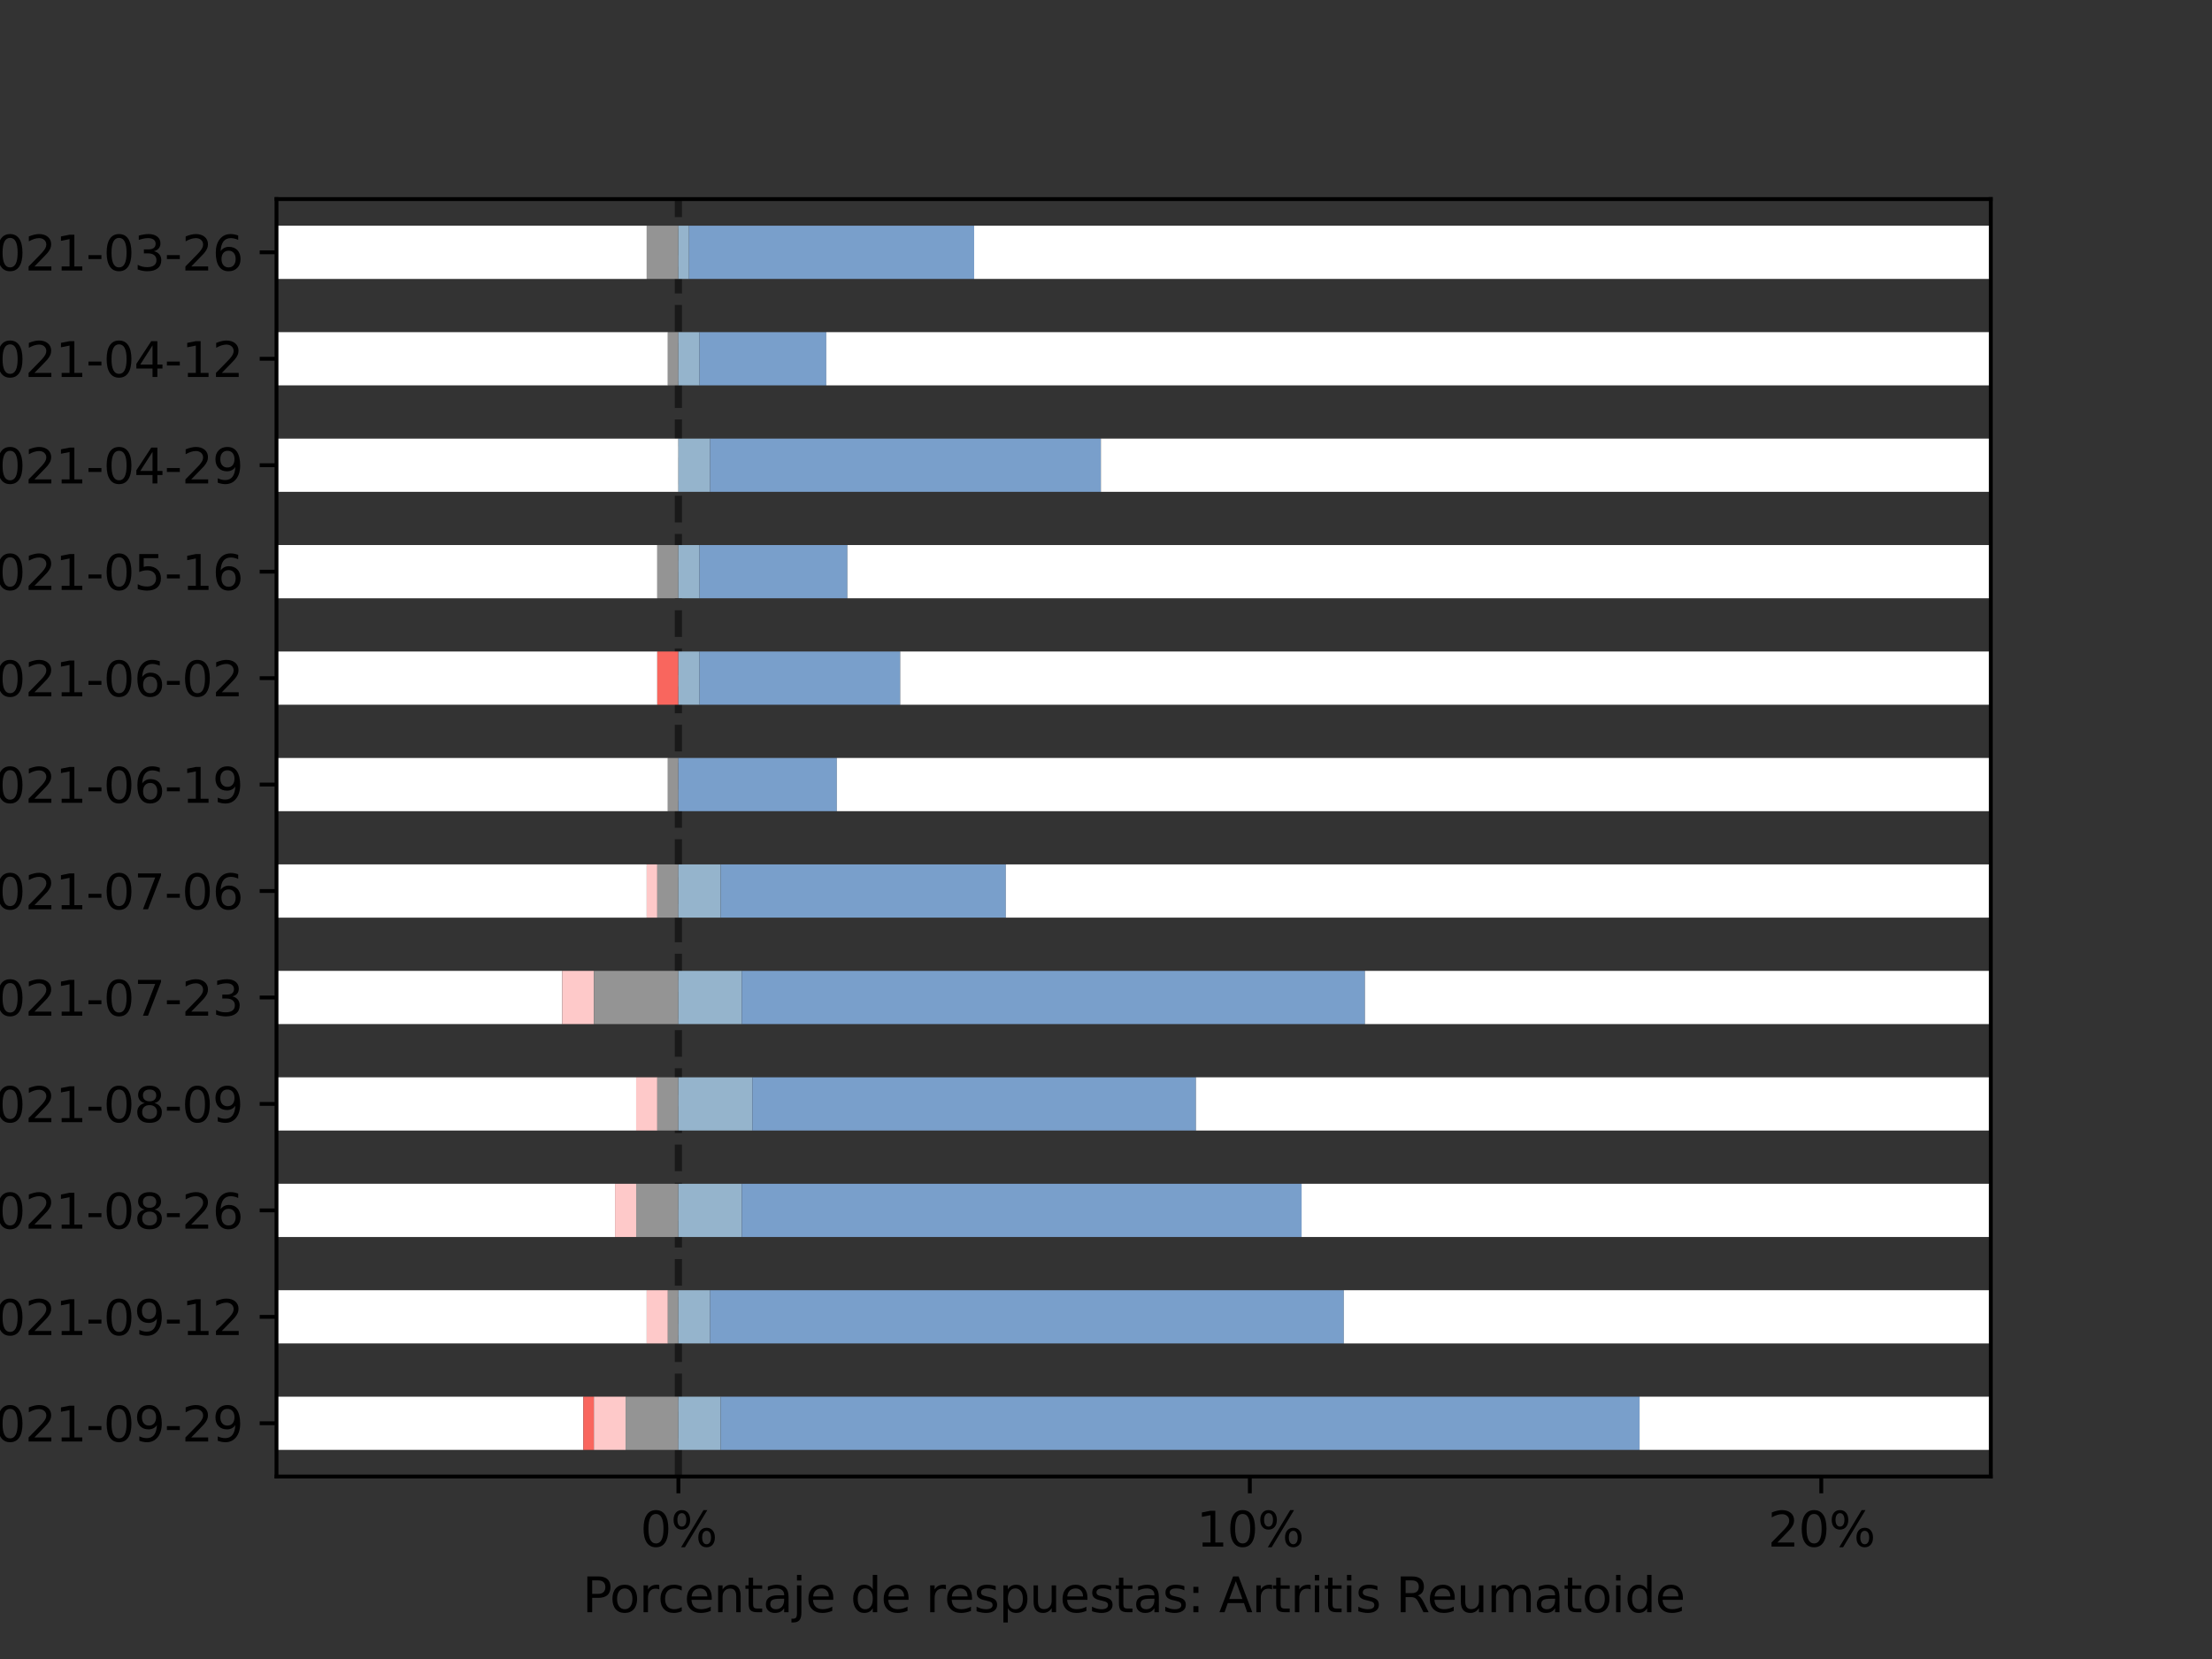 <?xml version="1.0" encoding="utf-8" standalone="no"?>
<!DOCTYPE svg PUBLIC "-//W3C//DTD SVG 1.1//EN"
  "http://www.w3.org/Graphics/SVG/1.1/DTD/svg11.dtd">
<svg height="345.6pt" version="1.1" viewBox="0 0 460.8 345.6" width="460.8pt" xmlns="http://www.w3.org/2000/svg" xmlns:xlink="http://www.w3.org/1999/xlink">
 <rect x="0" y="0" width="460.8" height="345.6" fill="#333333" stroke="none"/>
 <defs>
  <style type="text/css">*{stroke-linecap:butt;stroke-linejoin:round;}</style>
 </defs>
 <g id="figure_1">
  <g id="patch_1">
   <path d="M 0 345.6 
L 460.8 345.6 
L 460.8 0 
L 0 0 
z
" style="fill:none;"/>
  </g>
  <g id="axes_1">
   <g id="patch_2">
    <path d="M 57.6 307.584 
L 414.72 307.584 
L 414.72 41.472 
L 57.6 41.472 
z
" style="fill:none;"/>
   </g>
   <g id="line2d_1">
    <path clip-path="url(#pcf36fe8d2a)" d="M 141.324 307.584 
L 141.324 41.472 
" style="fill:none;stroke:#000000;stroke-dasharray:5.55,2.4;stroke-dashoffset:0;stroke-opacity:0.5;stroke-width:1.5;"/>
   </g>
   <g id="patch_3">
    <path clip-path="url(#pcf36fe8d2a)" d="M 57.6 302.04 
L 121.521 302.04 
L 121.521 290.952 
L 57.6 290.952 
z
" style="fill:#ffffff;"/>
   </g>
   <g id="patch_4">
    <path clip-path="url(#pcf36fe8d2a)" d="M 57.6 279.864 
L 134.723 279.864 
L 134.723 268.776 
L 57.6 268.776 
z
" style="fill:#ffffff;"/>
   </g>
   <g id="patch_5">
    <path clip-path="url(#pcf36fe8d2a)" d="M 57.6 257.688 
L 128.122 257.688 
L 128.122 246.6 
L 57.6 246.6 
z
" style="fill:#ffffff;"/>
   </g>
   <g id="patch_6">
    <path clip-path="url(#pcf36fe8d2a)" d="M 57.6 235.512 
L 132.523 235.512 
L 132.523 224.424 
L 57.6 224.424 
z
" style="fill:#ffffff;"/>
   </g>
   <g id="patch_7">
    <path clip-path="url(#pcf36fe8d2a)" d="M 57.6 213.336 
L 117.12 213.336 
L 117.12 202.248 
L 57.6 202.248 
z
" style="fill:#ffffff;"/>
   </g>
   <g id="patch_8">
    <path clip-path="url(#pcf36fe8d2a)" d="M 57.6 191.16 
L 134.723 191.16 
L 134.723 180.072 
L 57.6 180.072 
z
" style="fill:#ffffff;"/>
   </g>
   <g id="patch_9">
    <path clip-path="url(#pcf36fe8d2a)" d="M 57.6 168.984 
L 139.124 168.984 
L 139.124 157.896 
L 57.6 157.896 
z
" style="fill:#ffffff;"/>
   </g>
   <g id="patch_10">
    <path clip-path="url(#pcf36fe8d2a)" d="M 57.6 146.808 
L 136.923 146.808 
L 136.923 135.72 
L 57.6 135.72 
z
" style="fill:#ffffff;"/>
   </g>
   <g id="patch_11">
    <path clip-path="url(#pcf36fe8d2a)" d="M 57.6 124.632 
L 136.923 124.632 
L 136.923 113.544 
L 57.6 113.544 
z
" style="fill:#ffffff;"/>
   </g>
   <g id="patch_12">
    <path clip-path="url(#pcf36fe8d2a)" d="M 57.6 102.456 
L 141.324 102.456 
L 141.324 91.368 
L 57.6 91.368 
z
" style="fill:#ffffff;"/>
   </g>
   <g id="patch_13">
    <path clip-path="url(#pcf36fe8d2a)" d="M 57.6 80.28 
L 139.124 80.28 
L 139.124 69.192 
L 57.6 69.192 
z
" style="fill:#ffffff;"/>
   </g>
   <g id="patch_14">
    <path clip-path="url(#pcf36fe8d2a)" d="M 57.6 58.104 
L 134.723 58.104 
L 134.723 47.016 
L 57.6 47.016 
z
" style="fill:#ffffff;"/>
   </g>
   <g id="patch_15">
    <path clip-path="url(#pcf36fe8d2a)" d="M 121.521 302.04 
L 123.721 302.04 
L 123.721 290.952 
L 121.521 290.952 
z
" style="fill:#f9665e;"/>
   </g>
   <g id="patch_16">
    <path clip-path="url(#pcf36fe8d2a)" d="M 57.6 279.864 
L 57.6 279.864 
L 57.6 268.776 
L 57.6 268.776 
z
" style="fill:#f9665e;"/>
   </g>
   <g id="patch_17">
    <path clip-path="url(#pcf36fe8d2a)" d="M 57.6 257.688 
L 57.6 257.688 
L 57.6 246.6 
L 57.6 246.6 
z
" style="fill:#f9665e;"/>
   </g>
   <g id="patch_18">
    <path clip-path="url(#pcf36fe8d2a)" d="M 57.6 235.512 
L 57.6 235.512 
L 57.6 224.424 
L 57.6 224.424 
z
" style="fill:#f9665e;"/>
   </g>
   <g id="patch_19">
    <path clip-path="url(#pcf36fe8d2a)" d="M 57.6 213.336 
L 57.6 213.336 
L 57.6 202.248 
L 57.6 202.248 
z
" style="fill:#f9665e;"/>
   </g>
   <g id="patch_20">
    <path clip-path="url(#pcf36fe8d2a)" d="M 57.6 191.16 
L 57.6 191.16 
L 57.6 180.072 
L 57.6 180.072 
z
" style="fill:#f9665e;"/>
   </g>
   <g id="patch_21">
    <path clip-path="url(#pcf36fe8d2a)" d="M 57.6 168.984 
L 57.6 168.984 
L 57.6 157.896 
L 57.6 157.896 
z
" style="fill:#f9665e;"/>
   </g>
   <g id="patch_22">
    <path clip-path="url(#pcf36fe8d2a)" d="M 136.923 146.808 
L 141.324 146.808 
L 141.324 135.72 
L 136.923 135.72 
z
" style="fill:#f9665e;"/>
   </g>
   <g id="patch_23">
    <path clip-path="url(#pcf36fe8d2a)" d="M 57.6 124.632 
L 57.6 124.632 
L 57.6 113.544 
L 57.6 113.544 
z
" style="fill:#f9665e;"/>
   </g>
   <g id="patch_24">
    <path clip-path="url(#pcf36fe8d2a)" d="M 57.6 102.456 
L 57.6 102.456 
L 57.6 91.368 
L 57.6 91.368 
z
" style="fill:#f9665e;"/>
   </g>
   <g id="patch_25">
    <path clip-path="url(#pcf36fe8d2a)" d="M 57.6 80.28 
L 57.6 80.28 
L 57.6 69.192 
L 57.6 69.192 
z
" style="fill:#f9665e;"/>
   </g>
   <g id="patch_26">
    <path clip-path="url(#pcf36fe8d2a)" d="M 57.6 58.104 
L 57.6 58.104 
L 57.6 47.016 
L 57.6 47.016 
z
" style="fill:#f9665e;"/>
   </g>
   <g id="patch_27">
    <path clip-path="url(#pcf36fe8d2a)" d="M 123.721 302.04 
L 130.322 302.04 
L 130.322 290.952 
L 123.721 290.952 
z
" style="fill:#fec9c9;"/>
   </g>
   <g id="patch_28">
    <path clip-path="url(#pcf36fe8d2a)" d="M 134.723 279.864 
L 139.124 279.864 
L 139.124 268.776 
L 134.723 268.776 
z
" style="fill:#fec9c9;"/>
   </g>
   <g id="patch_29">
    <path clip-path="url(#pcf36fe8d2a)" d="M 128.122 257.688 
L 132.523 257.688 
L 132.523 246.6 
L 128.122 246.6 
z
" style="fill:#fec9c9;"/>
   </g>
   <g id="patch_30">
    <path clip-path="url(#pcf36fe8d2a)" d="M 132.523 235.512 
L 136.923 235.512 
L 136.923 224.424 
L 132.523 224.424 
z
" style="fill:#fec9c9;"/>
   </g>
   <g id="patch_31">
    <path clip-path="url(#pcf36fe8d2a)" d="M 117.12 213.336 
L 123.721 213.336 
L 123.721 202.248 
L 117.12 202.248 
z
" style="fill:#fec9c9;"/>
   </g>
   <g id="patch_32">
    <path clip-path="url(#pcf36fe8d2a)" d="M 134.723 191.16 
L 136.923 191.16 
L 136.923 180.072 
L 134.723 180.072 
z
" style="fill:#fec9c9;"/>
   </g>
   <g id="patch_33">
    <path clip-path="url(#pcf36fe8d2a)" d="M 57.6 168.984 
L 57.6 168.984 
L 57.6 157.896 
L 57.6 157.896 
z
" style="fill:#fec9c9;"/>
   </g>
   <g id="patch_34">
    <path clip-path="url(#pcf36fe8d2a)" d="M 57.6 146.808 
L 57.6 146.808 
L 57.6 135.72 
L 57.6 135.72 
z
" style="fill:#fec9c9;"/>
   </g>
   <g id="patch_35">
    <path clip-path="url(#pcf36fe8d2a)" d="M 57.6 124.632 
L 57.6 124.632 
L 57.6 113.544 
L 57.6 113.544 
z
" style="fill:#fec9c9;"/>
   </g>
   <g id="patch_36">
    <path clip-path="url(#pcf36fe8d2a)" d="M 57.6 102.456 
L 57.6 102.456 
L 57.6 91.368 
L 57.6 91.368 
z
" style="fill:#fec9c9;"/>
   </g>
   <g id="patch_37">
    <path clip-path="url(#pcf36fe8d2a)" d="M 57.6 80.28 
L 57.6 80.28 
L 57.6 69.192 
L 57.6 69.192 
z
" style="fill:#fec9c9;"/>
   </g>
   <g id="patch_38">
    <path clip-path="url(#pcf36fe8d2a)" d="M 57.6 58.104 
L 57.6 58.104 
L 57.6 47.016 
L 57.6 47.016 
z
" style="fill:#fec9c9;"/>
   </g>
   <g id="patch_39">
    <path clip-path="url(#pcf36fe8d2a)" d="M 130.322 302.04 
L 141.324 302.04 
L 141.324 290.952 
L 130.322 290.952 
z
" style="fill:#949494;"/>
   </g>
   <g id="patch_40">
    <path clip-path="url(#pcf36fe8d2a)" d="M 139.124 279.864 
L 141.324 279.864 
L 141.324 268.776 
L 139.124 268.776 
z
" style="fill:#949494;"/>
   </g>
   <g id="patch_41">
    <path clip-path="url(#pcf36fe8d2a)" d="M 132.523 257.688 
L 141.324 257.688 
L 141.324 246.6 
L 132.523 246.6 
z
" style="fill:#949494;"/>
   </g>
   <g id="patch_42">
    <path clip-path="url(#pcf36fe8d2a)" d="M 136.923 235.512 
L 141.324 235.512 
L 141.324 224.424 
L 136.923 224.424 
z
" style="fill:#949494;"/>
   </g>
   <g id="patch_43">
    <path clip-path="url(#pcf36fe8d2a)" d="M 123.721 213.336 
L 141.324 213.336 
L 141.324 202.248 
L 123.721 202.248 
z
" style="fill:#949494;"/>
   </g>
   <g id="patch_44">
    <path clip-path="url(#pcf36fe8d2a)" d="M 136.923 191.16 
L 141.324 191.16 
L 141.324 180.072 
L 136.923 180.072 
z
" style="fill:#949494;"/>
   </g>
   <g id="patch_45">
    <path clip-path="url(#pcf36fe8d2a)" d="M 139.124 168.984 
L 141.324 168.984 
L 141.324 157.896 
L 139.124 157.896 
z
" style="fill:#949494;"/>
   </g>
   <g id="patch_46">
    <path clip-path="url(#pcf36fe8d2a)" d="M 57.6 146.808 
L 57.6 146.808 
L 57.6 135.72 
L 57.6 135.72 
z
" style="fill:#949494;"/>
   </g>
   <g id="patch_47">
    <path clip-path="url(#pcf36fe8d2a)" d="M 136.923 124.632 
L 141.324 124.632 
L 141.324 113.544 
L 136.923 113.544 
z
" style="fill:#949494;"/>
   </g>
   <g id="patch_48">
    <path clip-path="url(#pcf36fe8d2a)" d="M 57.6 102.456 
L 57.6 102.456 
L 57.6 91.368 
L 57.6 91.368 
z
" style="fill:#949494;"/>
   </g>
   <g id="patch_49">
    <path clip-path="url(#pcf36fe8d2a)" d="M 139.124 80.28 
L 141.324 80.28 
L 141.324 69.192 
L 139.124 69.192 
z
" style="fill:#949494;"/>
   </g>
   <g id="patch_50">
    <path clip-path="url(#pcf36fe8d2a)" d="M 134.723 58.104 
L 141.324 58.104 
L 141.324 47.016 
L 134.723 47.016 
z
" style="fill:#949494;"/>
   </g>
   <g id="patch_51">
    <path clip-path="url(#pcf36fe8d2a)" d="M 141.324 302.04 
L 150.126 302.04 
L 150.126 290.952 
L 141.324 290.952 
z
" style="fill:#95b4cc;"/>
   </g>
   <g id="patch_52">
    <path clip-path="url(#pcf36fe8d2a)" d="M 141.324 279.864 
L 147.925 279.864 
L 147.925 268.776 
L 141.324 268.776 
z
" style="fill:#95b4cc;"/>
   </g>
   <g id="patch_53">
    <path clip-path="url(#pcf36fe8d2a)" d="M 141.324 257.688 
L 154.526 257.688 
L 154.526 246.6 
L 141.324 246.6 
z
" style="fill:#95b4cc;"/>
   </g>
   <g id="patch_54">
    <path clip-path="url(#pcf36fe8d2a)" d="M 141.324 235.512 
L 156.727 235.512 
L 156.727 224.424 
L 141.324 224.424 
z
" style="fill:#95b4cc;"/>
   </g>
   <g id="patch_55">
    <path clip-path="url(#pcf36fe8d2a)" d="M 141.324 213.336 
L 154.526 213.336 
L 154.526 202.248 
L 141.324 202.248 
z
" style="fill:#95b4cc;"/>
   </g>
   <g id="patch_56">
    <path clip-path="url(#pcf36fe8d2a)" d="M 141.324 191.16 
L 150.126 191.16 
L 150.126 180.072 
L 141.324 180.072 
z
" style="fill:#95b4cc;"/>
   </g>
   <g id="patch_57">
    <path clip-path="url(#pcf36fe8d2a)" d="M 57.6 168.984 
L 57.6 168.984 
L 57.6 157.896 
L 57.6 157.896 
z
" style="fill:#95b4cc;"/>
   </g>
   <g id="patch_58">
    <path clip-path="url(#pcf36fe8d2a)" d="M 141.324 146.808 
L 145.725 146.808 
L 145.725 135.72 
L 141.324 135.72 
z
" style="fill:#95b4cc;"/>
   </g>
   <g id="patch_59">
    <path clip-path="url(#pcf36fe8d2a)" d="M 141.324 124.632 
L 145.725 124.632 
L 145.725 113.544 
L 141.324 113.544 
z
" style="fill:#95b4cc;"/>
   </g>
   <g id="patch_60">
    <path clip-path="url(#pcf36fe8d2a)" d="M 141.324 102.456 
L 147.925 102.456 
L 147.925 91.368 
L 141.324 91.368 
z
" style="fill:#95b4cc;"/>
   </g>
   <g id="patch_61">
    <path clip-path="url(#pcf36fe8d2a)" d="M 141.324 80.28 
L 145.725 80.28 
L 145.725 69.192 
L 141.324 69.192 
z
" style="fill:#95b4cc;"/>
   </g>
   <g id="patch_62">
    <path clip-path="url(#pcf36fe8d2a)" d="M 141.324 58.104 
L 143.524 58.104 
L 143.524 47.016 
L 141.324 47.016 
z
" style="fill:#95b4cc;"/>
   </g>
   <g id="patch_63">
    <path clip-path="url(#pcf36fe8d2a)" d="M 150.126 302.04 
L 341.558 302.04 
L 341.558 290.952 
L 150.126 290.952 
z
" style="fill:#799fcb;"/>
   </g>
   <g id="patch_64">
    <path clip-path="url(#pcf36fe8d2a)" d="M 147.925 279.864 
L 279.947 279.864 
L 279.947 268.776 
L 147.925 268.776 
z
" style="fill:#799fcb;"/>
   </g>
   <g id="patch_65">
    <path clip-path="url(#pcf36fe8d2a)" d="M 154.526 257.688 
L 271.146 257.688 
L 271.146 246.6 
L 154.526 246.6 
z
" style="fill:#799fcb;"/>
   </g>
   <g id="patch_66">
    <path clip-path="url(#pcf36fe8d2a)" d="M 156.727 235.512 
L 249.142 235.512 
L 249.142 224.424 
L 156.727 224.424 
z
" style="fill:#799fcb;"/>
   </g>
   <g id="patch_67">
    <path clip-path="url(#pcf36fe8d2a)" d="M 154.526 213.336 
L 284.348 213.336 
L 284.348 202.248 
L 154.526 202.248 
z
" style="fill:#799fcb;"/>
   </g>
   <g id="patch_68">
    <path clip-path="url(#pcf36fe8d2a)" d="M 150.126 191.16 
L 209.536 191.16 
L 209.536 180.072 
L 150.126 180.072 
z
" style="fill:#799fcb;"/>
   </g>
   <g id="patch_69">
    <path clip-path="url(#pcf36fe8d2a)" d="M 141.324 168.984 
L 174.33 168.984 
L 174.33 157.896 
L 141.324 157.896 
z
" style="fill:#799fcb;"/>
   </g>
   <g id="patch_70">
    <path clip-path="url(#pcf36fe8d2a)" d="M 145.725 146.808 
L 187.532 146.808 
L 187.532 135.72 
L 145.725 135.72 
z
" style="fill:#799fcb;"/>
   </g>
   <g id="patch_71">
    <path clip-path="url(#pcf36fe8d2a)" d="M 145.725 124.632 
L 176.53 124.632 
L 176.53 113.544 
L 145.725 113.544 
z
" style="fill:#799fcb;"/>
   </g>
   <g id="patch_72">
    <path clip-path="url(#pcf36fe8d2a)" d="M 147.925 102.456 
L 229.339 102.456 
L 229.339 91.368 
L 147.925 91.368 
z
" style="fill:#799fcb;"/>
   </g>
   <g id="patch_73">
    <path clip-path="url(#pcf36fe8d2a)" d="M 145.725 80.28 
L 172.129 80.28 
L 172.129 69.192 
L 145.725 69.192 
z
" style="fill:#799fcb;"/>
   </g>
   <g id="patch_74">
    <path clip-path="url(#pcf36fe8d2a)" d="M 143.524 58.104 
L 202.934 58.104 
L 202.934 47.016 
L 143.524 47.016 
z
" style="fill:#799fcb;"/>
   </g>
   <g id="patch_75">
    <path clip-path="url(#pcf36fe8d2a)" d="M 341.558 302.04 
L 1311.921 302.04 
L 1311.921 290.952 
L 341.558 290.952 
z
" style="fill:#ffffff;"/>
   </g>
   <g id="patch_76">
    <path clip-path="url(#pcf36fe8d2a)" d="M 279.947 279.864 
L 1325.123 279.864 
L 1325.123 268.776 
L 279.947 268.776 
z
" style="fill:#ffffff;"/>
   </g>
   <g id="patch_77">
    <path clip-path="url(#pcf36fe8d2a)" d="M 271.146 257.688 
L 1318.522 257.688 
L 1318.522 246.6 
L 271.146 246.6 
z
" style="fill:#ffffff;"/>
   </g>
   <g id="patch_78">
    <path clip-path="url(#pcf36fe8d2a)" d="M 249.142 235.512 
L 1322.923 235.512 
L 1322.923 224.424 
L 249.142 224.424 
z
" style="fill:#ffffff;"/>
   </g>
   <g id="patch_79">
    <path clip-path="url(#pcf36fe8d2a)" d="M 284.348 213.336 
L 1307.52 213.336 
L 1307.52 202.248 
L 284.348 202.248 
z
" style="fill:#ffffff;"/>
   </g>
   <g id="patch_80">
    <path clip-path="url(#pcf36fe8d2a)" d="M 209.536 191.16 
L 1325.123 191.16 
L 1325.123 180.072 
L 209.536 180.072 
z
" style="fill:#ffffff;"/>
   </g>
   <g id="patch_81">
    <path clip-path="url(#pcf36fe8d2a)" d="M 174.33 168.984 
L 1329.524 168.984 
L 1329.524 157.896 
L 174.33 157.896 
z
" style="fill:#ffffff;"/>
   </g>
   <g id="patch_82">
    <path clip-path="url(#pcf36fe8d2a)" d="M 187.532 146.808 
L 1327.323 146.808 
L 1327.323 135.72 
L 187.532 135.72 
z
" style="fill:#ffffff;"/>
   </g>
   <g id="patch_83">
    <path clip-path="url(#pcf36fe8d2a)" d="M 176.53 124.632 
L 1327.323 124.632 
L 1327.323 113.544 
L 176.53 113.544 
z
" style="fill:#ffffff;"/>
   </g>
   <g id="patch_84">
    <path clip-path="url(#pcf36fe8d2a)" d="M 229.339 102.456 
L 1331.724 102.456 
L 1331.724 91.368 
L 229.339 91.368 
z
" style="fill:#ffffff;"/>
   </g>
   <g id="patch_85">
    <path clip-path="url(#pcf36fe8d2a)" d="M 172.129 80.28 
L 1329.524 80.28 
L 1329.524 69.192 
L 172.129 69.192 
z
" style="fill:#ffffff;"/>
   </g>
   <g id="patch_86">
    <path clip-path="url(#pcf36fe8d2a)" d="M 202.934 58.104 
L 1325.123 58.104 
L 1325.123 47.016 
L 202.934 47.016 
z
" style="fill:#ffffff;"/>
   </g>
   <g id="matplotlib.axis_1">
    <g id="xtick_1">
     <g id="line2d_2">
      <defs>
       <path d="M 0 0 
L 0 3.5 
" id="m300426449b" style="stroke:#000000;stroke-width:0.8;"/>
      </defs>
      <g>
       <use style="stroke:#000000;stroke-width:0.8;" x="141.324" xlink:href="#m300426449b" y="307.584"/>
      </g>
     </g>
     <g id="text_1">
      <!-- 0% -->
      <g transform="translate(133.392 322.182)scale(0.1 -0.1)">
       <defs>
        <path d="M 2034 4250 
Q 1547 4250 1301 3770 
Q 1056 3291 1056 2328 
Q 1056 1369 1301 889 
Q 1547 409 2034 409 
Q 2525 409 2770 889 
Q 3016 1369 3016 2328 
Q 3016 3291 2770 3770 
Q 2525 4250 2034 4250 
z
M 2034 4750 
Q 2819 4750 3233 4129 
Q 3647 3509 3647 2328 
Q 3647 1150 3233 529 
Q 2819 -91 2034 -91 
Q 1250 -91 836 529 
Q 422 1150 422 2328 
Q 422 3509 836 4129 
Q 1250 4750 2034 4750 
z
" id="DejaVuSans-30" transform="scale(0.016)"/>
        <path d="M 4653 2053 
Q 4381 2053 4226 1822 
Q 4072 1591 4072 1178 
Q 4072 772 4226 539 
Q 4381 306 4653 306 
Q 4919 306 5073 539 
Q 5228 772 5228 1178 
Q 5228 1588 5073 1820 
Q 4919 2053 4653 2053 
z
M 4653 2450 
Q 5147 2450 5437 2106 
Q 5728 1763 5728 1178 
Q 5728 594 5436 251 
Q 5144 -91 4653 -91 
Q 4153 -91 3862 251 
Q 3572 594 3572 1178 
Q 3572 1766 3864 2108 
Q 4156 2450 4653 2450 
z
M 1428 4353 
Q 1159 4353 1004 4120 
Q 850 3888 850 3481 
Q 850 3069 1003 2837 
Q 1156 2606 1428 2606 
Q 1700 2606 1854 2837 
Q 2009 3069 2009 3481 
Q 2009 3884 1853 4118 
Q 1697 4353 1428 4353 
z
M 4250 4750 
L 4750 4750 
L 1831 -91 
L 1331 -91 
L 4250 4750 
z
M 1428 4750 
Q 1922 4750 2215 4408 
Q 2509 4066 2509 3481 
Q 2509 2891 2217 2550 
Q 1925 2209 1428 2209 
Q 931 2209 642 2551 
Q 353 2894 353 3481 
Q 353 4063 643 4406 
Q 934 4750 1428 4750 
z
" id="DejaVuSans-25" transform="scale(0.016)"/>
       </defs>
       <use xlink:href="#DejaVuSans-30"/>
       <use x="63.623" xlink:href="#DejaVuSans-25"/>
      </g>
     </g>
    </g>
    <g id="xtick_2">
     <g id="line2d_3">
      <g>
       <use style="stroke:#000000;stroke-width:0.8;" x="260.364" xlink:href="#m300426449b" y="307.584"/>
      </g>
     </g>
     <g id="text_2">
      <!-- 10% -->
      <g transform="translate(249.251 322.182)scale(0.1 -0.1)">
       <defs>
        <path d="M 794 531 
L 1825 531 
L 1825 4091 
L 703 3866 
L 703 4441 
L 1819 4666 
L 2450 4666 
L 2450 531 
L 3481 531 
L 3481 0 
L 794 0 
L 794 531 
z
" id="DejaVuSans-31" transform="scale(0.016)"/>
       </defs>
       <use xlink:href="#DejaVuSans-31"/>
       <use x="63.623" xlink:href="#DejaVuSans-30"/>
       <use x="127.246" xlink:href="#DejaVuSans-25"/>
      </g>
     </g>
    </g>
    <g id="xtick_3">
     <g id="line2d_4">
      <g>
       <use style="stroke:#000000;stroke-width:0.8;" x="379.404" xlink:href="#m300426449b" y="307.584"/>
      </g>
     </g>
     <g id="text_3">
      <!-- 20% -->
      <g transform="translate(368.291 322.182)scale(0.1 -0.1)">
       <defs>
        <path d="M 1228 531 
L 3431 531 
L 3431 0 
L 469 0 
L 469 531 
Q 828 903 1448 1529 
Q 2069 2156 2228 2338 
Q 2531 2678 2651 2914 
Q 2772 3150 2772 3378 
Q 2772 3750 2511 3984 
Q 2250 4219 1831 4219 
Q 1534 4219 1204 4116 
Q 875 4013 500 3803 
L 500 4441 
Q 881 4594 1212 4672 
Q 1544 4750 1819 4750 
Q 2544 4750 2975 4387 
Q 3406 4025 3406 3419 
Q 3406 3131 3298 2873 
Q 3191 2616 2906 2266 
Q 2828 2175 2409 1742 
Q 1991 1309 1228 531 
z
" id="DejaVuSans-32" transform="scale(0.016)"/>
       </defs>
       <use xlink:href="#DejaVuSans-32"/>
       <use x="63.623" xlink:href="#DejaVuSans-30"/>
       <use x="127.246" xlink:href="#DejaVuSans-25"/>
      </g>
     </g>
    </g>
    <g id="text_4">
     <!-- Porcentaje de respuestas: Artritis Reumatoide -->
     <g transform="translate(121.348 335.861)scale(0.1 -0.1)">
      <defs>
       <path d="M 1259 4147 
L 1259 2394 
L 2053 2394 
Q 2494 2394 2734 2622 
Q 2975 2850 2975 3272 
Q 2975 3691 2734 3919 
Q 2494 4147 2053 4147 
L 1259 4147 
z
M 628 4666 
L 2053 4666 
Q 2838 4666 3239 4311 
Q 3641 3956 3641 3272 
Q 3641 2581 3239 2228 
Q 2838 1875 2053 1875 
L 1259 1875 
L 1259 0 
L 628 0 
L 628 4666 
z
" id="DejaVuSans-50" transform="scale(0.016)"/>
       <path d="M 1959 3097 
Q 1497 3097 1228 2736 
Q 959 2375 959 1747 
Q 959 1119 1226 758 
Q 1494 397 1959 397 
Q 2419 397 2687 759 
Q 2956 1122 2956 1747 
Q 2956 2369 2687 2733 
Q 2419 3097 1959 3097 
z
M 1959 3584 
Q 2709 3584 3137 3096 
Q 3566 2609 3566 1747 
Q 3566 888 3137 398 
Q 2709 -91 1959 -91 
Q 1206 -91 779 398 
Q 353 888 353 1747 
Q 353 2609 779 3096 
Q 1206 3584 1959 3584 
z
" id="DejaVuSans-6f" transform="scale(0.016)"/>
       <path d="M 2631 2963 
Q 2534 3019 2420 3045 
Q 2306 3072 2169 3072 
Q 1681 3072 1420 2755 
Q 1159 2438 1159 1844 
L 1159 0 
L 581 0 
L 581 3500 
L 1159 3500 
L 1159 2956 
Q 1341 3275 1631 3429 
Q 1922 3584 2338 3584 
Q 2397 3584 2469 3576 
Q 2541 3569 2628 3553 
L 2631 2963 
z
" id="DejaVuSans-72" transform="scale(0.016)"/>
       <path d="M 3122 3366 
L 3122 2828 
Q 2878 2963 2633 3030 
Q 2388 3097 2138 3097 
Q 1578 3097 1268 2742 
Q 959 2388 959 1747 
Q 959 1106 1268 751 
Q 1578 397 2138 397 
Q 2388 397 2633 464 
Q 2878 531 3122 666 
L 3122 134 
Q 2881 22 2623 -34 
Q 2366 -91 2075 -91 
Q 1284 -91 818 406 
Q 353 903 353 1747 
Q 353 2603 823 3093 
Q 1294 3584 2113 3584 
Q 2378 3584 2631 3529 
Q 2884 3475 3122 3366 
z
" id="DejaVuSans-63" transform="scale(0.016)"/>
       <path d="M 3597 1894 
L 3597 1613 
L 953 1613 
Q 991 1019 1311 708 
Q 1631 397 2203 397 
Q 2534 397 2845 478 
Q 3156 559 3463 722 
L 3463 178 
Q 3153 47 2828 -22 
Q 2503 -91 2169 -91 
Q 1331 -91 842 396 
Q 353 884 353 1716 
Q 353 2575 817 3079 
Q 1281 3584 2069 3584 
Q 2775 3584 3186 3129 
Q 3597 2675 3597 1894 
z
M 3022 2063 
Q 3016 2534 2758 2815 
Q 2500 3097 2075 3097 
Q 1594 3097 1305 2825 
Q 1016 2553 972 2059 
L 3022 2063 
z
" id="DejaVuSans-65" transform="scale(0.016)"/>
       <path d="M 3513 2113 
L 3513 0 
L 2938 0 
L 2938 2094 
Q 2938 2591 2744 2837 
Q 2550 3084 2163 3084 
Q 1697 3084 1428 2787 
Q 1159 2491 1159 1978 
L 1159 0 
L 581 0 
L 581 3500 
L 1159 3500 
L 1159 2956 
Q 1366 3272 1645 3428 
Q 1925 3584 2291 3584 
Q 2894 3584 3203 3211 
Q 3513 2838 3513 2113 
z
" id="DejaVuSans-6e" transform="scale(0.016)"/>
       <path d="M 1172 4494 
L 1172 3500 
L 2356 3500 
L 2356 3053 
L 1172 3053 
L 1172 1153 
Q 1172 725 1289 603 
Q 1406 481 1766 481 
L 2356 481 
L 2356 0 
L 1766 0 
Q 1100 0 847 248 
Q 594 497 594 1153 
L 594 3053 
L 172 3053 
L 172 3500 
L 594 3500 
L 594 4494 
L 1172 4494 
z
" id="DejaVuSans-74" transform="scale(0.016)"/>
       <path d="M 2194 1759 
Q 1497 1759 1228 1600 
Q 959 1441 959 1056 
Q 959 750 1161 570 
Q 1363 391 1709 391 
Q 2188 391 2477 730 
Q 2766 1069 2766 1631 
L 2766 1759 
L 2194 1759 
z
M 3341 1997 
L 3341 0 
L 2766 0 
L 2766 531 
Q 2569 213 2275 61 
Q 1981 -91 1556 -91 
Q 1019 -91 701 211 
Q 384 513 384 1019 
Q 384 1609 779 1909 
Q 1175 2209 1959 2209 
L 2766 2209 
L 2766 2266 
Q 2766 2663 2505 2880 
Q 2244 3097 1772 3097 
Q 1472 3097 1187 3025 
Q 903 2953 641 2809 
L 641 3341 
Q 956 3463 1253 3523 
Q 1550 3584 1831 3584 
Q 2591 3584 2966 3190 
Q 3341 2797 3341 1997 
z
" id="DejaVuSans-61" transform="scale(0.016)"/>
       <path d="M 603 3500 
L 1178 3500 
L 1178 -63 
Q 1178 -731 923 -1031 
Q 669 -1331 103 -1331 
L -116 -1331 
L -116 -844 
L 38 -844 
Q 366 -844 484 -692 
Q 603 -541 603 -63 
L 603 3500 
z
M 603 4863 
L 1178 4863 
L 1178 4134 
L 603 4134 
L 603 4863 
z
" id="DejaVuSans-6a" transform="scale(0.016)"/>
       <path id="DejaVuSans-20" transform="scale(0.016)"/>
       <path d="M 2906 2969 
L 2906 4863 
L 3481 4863 
L 3481 0 
L 2906 0 
L 2906 525 
Q 2725 213 2448 61 
Q 2172 -91 1784 -91 
Q 1150 -91 751 415 
Q 353 922 353 1747 
Q 353 2572 751 3078 
Q 1150 3584 1784 3584 
Q 2172 3584 2448 3432 
Q 2725 3281 2906 2969 
z
M 947 1747 
Q 947 1113 1208 752 
Q 1469 391 1925 391 
Q 2381 391 2643 752 
Q 2906 1113 2906 1747 
Q 2906 2381 2643 2742 
Q 2381 3103 1925 3103 
Q 1469 3103 1208 2742 
Q 947 2381 947 1747 
z
" id="DejaVuSans-64" transform="scale(0.016)"/>
       <path d="M 2834 3397 
L 2834 2853 
Q 2591 2978 2328 3040 
Q 2066 3103 1784 3103 
Q 1356 3103 1142 2972 
Q 928 2841 928 2578 
Q 928 2378 1081 2264 
Q 1234 2150 1697 2047 
L 1894 2003 
Q 2506 1872 2764 1633 
Q 3022 1394 3022 966 
Q 3022 478 2636 193 
Q 2250 -91 1575 -91 
Q 1294 -91 989 -36 
Q 684 19 347 128 
L 347 722 
Q 666 556 975 473 
Q 1284 391 1588 391 
Q 1994 391 2212 530 
Q 2431 669 2431 922 
Q 2431 1156 2273 1281 
Q 2116 1406 1581 1522 
L 1381 1569 
Q 847 1681 609 1914 
Q 372 2147 372 2553 
Q 372 3047 722 3315 
Q 1072 3584 1716 3584 
Q 2034 3584 2315 3537 
Q 2597 3491 2834 3397 
z
" id="DejaVuSans-73" transform="scale(0.016)"/>
       <path d="M 1159 525 
L 1159 -1331 
L 581 -1331 
L 581 3500 
L 1159 3500 
L 1159 2969 
Q 1341 3281 1617 3432 
Q 1894 3584 2278 3584 
Q 2916 3584 3314 3078 
Q 3713 2572 3713 1747 
Q 3713 922 3314 415 
Q 2916 -91 2278 -91 
Q 1894 -91 1617 61 
Q 1341 213 1159 525 
z
M 3116 1747 
Q 3116 2381 2855 2742 
Q 2594 3103 2138 3103 
Q 1681 3103 1420 2742 
Q 1159 2381 1159 1747 
Q 1159 1113 1420 752 
Q 1681 391 2138 391 
Q 2594 391 2855 752 
Q 3116 1113 3116 1747 
z
" id="DejaVuSans-70" transform="scale(0.016)"/>
       <path d="M 544 1381 
L 544 3500 
L 1119 3500 
L 1119 1403 
Q 1119 906 1312 657 
Q 1506 409 1894 409 
Q 2359 409 2629 706 
Q 2900 1003 2900 1516 
L 2900 3500 
L 3475 3500 
L 3475 0 
L 2900 0 
L 2900 538 
Q 2691 219 2414 64 
Q 2138 -91 1772 -91 
Q 1169 -91 856 284 
Q 544 659 544 1381 
z
M 1991 3584 
L 1991 3584 
z
" id="DejaVuSans-75" transform="scale(0.016)"/>
       <path d="M 750 794 
L 1409 794 
L 1409 0 
L 750 0 
L 750 794 
z
M 750 3309 
L 1409 3309 
L 1409 2516 
L 750 2516 
L 750 3309 
z
" id="DejaVuSans-3a" transform="scale(0.016)"/>
       <path d="M 2188 4044 
L 1331 1722 
L 3047 1722 
L 2188 4044 
z
M 1831 4666 
L 2547 4666 
L 4325 0 
L 3669 0 
L 3244 1197 
L 1141 1197 
L 716 0 
L 50 0 
L 1831 4666 
z
" id="DejaVuSans-41" transform="scale(0.016)"/>
       <path d="M 603 3500 
L 1178 3500 
L 1178 0 
L 603 0 
L 603 3500 
z
M 603 4863 
L 1178 4863 
L 1178 4134 
L 603 4134 
L 603 4863 
z
" id="DejaVuSans-69" transform="scale(0.016)"/>
       <path d="M 2841 2188 
Q 3044 2119 3236 1894 
Q 3428 1669 3622 1275 
L 4263 0 
L 3584 0 
L 2988 1197 
Q 2756 1666 2539 1819 
Q 2322 1972 1947 1972 
L 1259 1972 
L 1259 0 
L 628 0 
L 628 4666 
L 2053 4666 
Q 2853 4666 3247 4331 
Q 3641 3997 3641 3322 
Q 3641 2881 3436 2590 
Q 3231 2300 2841 2188 
z
M 1259 4147 
L 1259 2491 
L 2053 2491 
Q 2509 2491 2742 2702 
Q 2975 2913 2975 3322 
Q 2975 3731 2742 3939 
Q 2509 4147 2053 4147 
L 1259 4147 
z
" id="DejaVuSans-52" transform="scale(0.016)"/>
       <path d="M 3328 2828 
Q 3544 3216 3844 3400 
Q 4144 3584 4550 3584 
Q 5097 3584 5394 3201 
Q 5691 2819 5691 2113 
L 5691 0 
L 5113 0 
L 5113 2094 
Q 5113 2597 4934 2840 
Q 4756 3084 4391 3084 
Q 3944 3084 3684 2787 
Q 3425 2491 3425 1978 
L 3425 0 
L 2847 0 
L 2847 2094 
Q 2847 2600 2669 2842 
Q 2491 3084 2119 3084 
Q 1678 3084 1418 2786 
Q 1159 2488 1159 1978 
L 1159 0 
L 581 0 
L 581 3500 
L 1159 3500 
L 1159 2956 
Q 1356 3278 1631 3431 
Q 1906 3584 2284 3584 
Q 2666 3584 2933 3390 
Q 3200 3197 3328 2828 
z
" id="DejaVuSans-6d" transform="scale(0.016)"/>
      </defs>
      <use xlink:href="#DejaVuSans-50"/>
      <use x="56.678" xlink:href="#DejaVuSans-6f"/>
      <use x="117.859" xlink:href="#DejaVuSans-72"/>
      <use x="156.723" xlink:href="#DejaVuSans-63"/>
      <use x="211.703" xlink:href="#DejaVuSans-65"/>
      <use x="273.227" xlink:href="#DejaVuSans-6e"/>
      <use x="336.605" xlink:href="#DejaVuSans-74"/>
      <use x="375.814" xlink:href="#DejaVuSans-61"/>
      <use x="437.094" xlink:href="#DejaVuSans-6a"/>
      <use x="464.877" xlink:href="#DejaVuSans-65"/>
      <use x="526.4" xlink:href="#DejaVuSans-20"/>
      <use x="558.188" xlink:href="#DejaVuSans-64"/>
      <use x="621.664" xlink:href="#DejaVuSans-65"/>
      <use x="683.188" xlink:href="#DejaVuSans-20"/>
      <use x="714.975" xlink:href="#DejaVuSans-72"/>
      <use x="753.838" xlink:href="#DejaVuSans-65"/>
      <use x="815.361" xlink:href="#DejaVuSans-73"/>
      <use x="867.461" xlink:href="#DejaVuSans-70"/>
      <use x="930.938" xlink:href="#DejaVuSans-75"/>
      <use x="994.316" xlink:href="#DejaVuSans-65"/>
      <use x="1055.84" xlink:href="#DejaVuSans-73"/>
      <use x="1107.939" xlink:href="#DejaVuSans-74"/>
      <use x="1147.148" xlink:href="#DejaVuSans-61"/>
      <use x="1208.428" xlink:href="#DejaVuSans-73"/>
      <use x="1260.527" xlink:href="#DejaVuSans-3a"/>
      <use x="1294.219" xlink:href="#DejaVuSans-20"/>
      <use x="1326.006" xlink:href="#DejaVuSans-41"/>
      <use x="1394.414" xlink:href="#DejaVuSans-72"/>
      <use x="1435.527" xlink:href="#DejaVuSans-74"/>
      <use x="1474.736" xlink:href="#DejaVuSans-72"/>
      <use x="1515.85" xlink:href="#DejaVuSans-69"/>
      <use x="1543.633" xlink:href="#DejaVuSans-74"/>
      <use x="1582.842" xlink:href="#DejaVuSans-69"/>
      <use x="1610.625" xlink:href="#DejaVuSans-73"/>
      <use x="1662.725" xlink:href="#DejaVuSans-20"/>
      <use x="1694.512" xlink:href="#DejaVuSans-52"/>
      <use x="1759.494" xlink:href="#DejaVuSans-65"/>
      <use x="1821.018" xlink:href="#DejaVuSans-75"/>
      <use x="1884.396" xlink:href="#DejaVuSans-6d"/>
      <use x="1981.809" xlink:href="#DejaVuSans-61"/>
      <use x="2043.088" xlink:href="#DejaVuSans-74"/>
      <use x="2082.297" xlink:href="#DejaVuSans-6f"/>
      <use x="2143.479" xlink:href="#DejaVuSans-69"/>
      <use x="2171.262" xlink:href="#DejaVuSans-64"/>
      <use x="2234.738" xlink:href="#DejaVuSans-65"/>
     </g>
    </g>
   </g>
   <g id="matplotlib.axis_2">
    <g id="ytick_1">
     <g id="line2d_5">
      <defs>
       <path d="M 0 0 
L -3.5 0 
" id="m90a8918738" style="stroke:#000000;stroke-width:0.8;"/>
      </defs>
      <g>
       <use style="stroke:#000000;stroke-width:0.8;" x="57.6" xlink:href="#m90a8918738" y="296.496"/>
      </g>
     </g>
     <g id="text_5">
      <!-- 2021-09-29 -->
      <g transform="translate(-7.516 300.295)scale(0.1 -0.1)">
       <defs>
        <path d="M 313 2009 
L 1997 2009 
L 1997 1497 
L 313 1497 
L 313 2009 
z
" id="DejaVuSans-2d" transform="scale(0.016)"/>
        <path d="M 703 97 
L 703 672 
Q 941 559 1184 500 
Q 1428 441 1663 441 
Q 2288 441 2617 861 
Q 2947 1281 2994 2138 
Q 2813 1869 2534 1725 
Q 2256 1581 1919 1581 
Q 1219 1581 811 2004 
Q 403 2428 403 3163 
Q 403 3881 828 4315 
Q 1253 4750 1959 4750 
Q 2769 4750 3195 4129 
Q 3622 3509 3622 2328 
Q 3622 1225 3098 567 
Q 2575 -91 1691 -91 
Q 1453 -91 1209 -44 
Q 966 3 703 97 
z
M 1959 2075 
Q 2384 2075 2632 2365 
Q 2881 2656 2881 3163 
Q 2881 3666 2632 3958 
Q 2384 4250 1959 4250 
Q 1534 4250 1286 3958 
Q 1038 3666 1038 3163 
Q 1038 2656 1286 2365 
Q 1534 2075 1959 2075 
z
" id="DejaVuSans-39" transform="scale(0.016)"/>
       </defs>
       <use xlink:href="#DejaVuSans-32"/>
       <use x="63.623" xlink:href="#DejaVuSans-30"/>
       <use x="127.246" xlink:href="#DejaVuSans-32"/>
       <use x="190.869" xlink:href="#DejaVuSans-31"/>
       <use x="254.492" xlink:href="#DejaVuSans-2d"/>
       <use x="290.576" xlink:href="#DejaVuSans-30"/>
       <use x="354.199" xlink:href="#DejaVuSans-39"/>
       <use x="417.822" xlink:href="#DejaVuSans-2d"/>
       <use x="453.906" xlink:href="#DejaVuSans-32"/>
       <use x="517.529" xlink:href="#DejaVuSans-39"/>
      </g>
     </g>
    </g>
    <g id="ytick_2">
     <g id="line2d_6">
      <g>
       <use style="stroke:#000000;stroke-width:0.8;" x="57.6" xlink:href="#m90a8918738" y="274.32"/>
      </g>
     </g>
     <g id="text_6">
      <!-- 2021-09-12 -->
      <g transform="translate(-7.516 278.119)scale(0.1 -0.1)">
       <use xlink:href="#DejaVuSans-32"/>
       <use x="63.623" xlink:href="#DejaVuSans-30"/>
       <use x="127.246" xlink:href="#DejaVuSans-32"/>
       <use x="190.869" xlink:href="#DejaVuSans-31"/>
       <use x="254.492" xlink:href="#DejaVuSans-2d"/>
       <use x="290.576" xlink:href="#DejaVuSans-30"/>
       <use x="354.199" xlink:href="#DejaVuSans-39"/>
       <use x="417.822" xlink:href="#DejaVuSans-2d"/>
       <use x="453.906" xlink:href="#DejaVuSans-31"/>
       <use x="517.529" xlink:href="#DejaVuSans-32"/>
      </g>
     </g>
    </g>
    <g id="ytick_3">
     <g id="line2d_7">
      <g>
       <use style="stroke:#000000;stroke-width:0.8;" x="57.6" xlink:href="#m90a8918738" y="252.144"/>
      </g>
     </g>
     <g id="text_7">
      <!-- 2021-08-26 -->
      <g transform="translate(-7.516 255.943)scale(0.1 -0.1)">
       <defs>
        <path d="M 2034 2216 
Q 1584 2216 1326 1975 
Q 1069 1734 1069 1313 
Q 1069 891 1326 650 
Q 1584 409 2034 409 
Q 2484 409 2743 651 
Q 3003 894 3003 1313 
Q 3003 1734 2745 1975 
Q 2488 2216 2034 2216 
z
M 1403 2484 
Q 997 2584 770 2862 
Q 544 3141 544 3541 
Q 544 4100 942 4425 
Q 1341 4750 2034 4750 
Q 2731 4750 3128 4425 
Q 3525 4100 3525 3541 
Q 3525 3141 3298 2862 
Q 3072 2584 2669 2484 
Q 3125 2378 3379 2068 
Q 3634 1759 3634 1313 
Q 3634 634 3220 271 
Q 2806 -91 2034 -91 
Q 1263 -91 848 271 
Q 434 634 434 1313 
Q 434 1759 690 2068 
Q 947 2378 1403 2484 
z
M 1172 3481 
Q 1172 3119 1398 2916 
Q 1625 2713 2034 2713 
Q 2441 2713 2670 2916 
Q 2900 3119 2900 3481 
Q 2900 3844 2670 4047 
Q 2441 4250 2034 4250 
Q 1625 4250 1398 4047 
Q 1172 3844 1172 3481 
z
" id="DejaVuSans-38" transform="scale(0.016)"/>
        <path d="M 2113 2584 
Q 1688 2584 1439 2293 
Q 1191 2003 1191 1497 
Q 1191 994 1439 701 
Q 1688 409 2113 409 
Q 2538 409 2786 701 
Q 3034 994 3034 1497 
Q 3034 2003 2786 2293 
Q 2538 2584 2113 2584 
z
M 3366 4563 
L 3366 3988 
Q 3128 4100 2886 4159 
Q 2644 4219 2406 4219 
Q 1781 4219 1451 3797 
Q 1122 3375 1075 2522 
Q 1259 2794 1537 2939 
Q 1816 3084 2150 3084 
Q 2853 3084 3261 2657 
Q 3669 2231 3669 1497 
Q 3669 778 3244 343 
Q 2819 -91 2113 -91 
Q 1303 -91 875 529 
Q 447 1150 447 2328 
Q 447 3434 972 4092 
Q 1497 4750 2381 4750 
Q 2619 4750 2861 4703 
Q 3103 4656 3366 4563 
z
" id="DejaVuSans-36" transform="scale(0.016)"/>
       </defs>
       <use xlink:href="#DejaVuSans-32"/>
       <use x="63.623" xlink:href="#DejaVuSans-30"/>
       <use x="127.246" xlink:href="#DejaVuSans-32"/>
       <use x="190.869" xlink:href="#DejaVuSans-31"/>
       <use x="254.492" xlink:href="#DejaVuSans-2d"/>
       <use x="290.576" xlink:href="#DejaVuSans-30"/>
       <use x="354.199" xlink:href="#DejaVuSans-38"/>
       <use x="417.822" xlink:href="#DejaVuSans-2d"/>
       <use x="453.906" xlink:href="#DejaVuSans-32"/>
       <use x="517.529" xlink:href="#DejaVuSans-36"/>
      </g>
     </g>
    </g>
    <g id="ytick_4">
     <g id="line2d_8">
      <g>
       <use style="stroke:#000000;stroke-width:0.8;" x="57.6" xlink:href="#m90a8918738" y="229.968"/>
      </g>
     </g>
     <g id="text_8">
      <!-- 2021-08-09 -->
      <g transform="translate(-7.516 233.767)scale(0.1 -0.1)">
       <use xlink:href="#DejaVuSans-32"/>
       <use x="63.623" xlink:href="#DejaVuSans-30"/>
       <use x="127.246" xlink:href="#DejaVuSans-32"/>
       <use x="190.869" xlink:href="#DejaVuSans-31"/>
       <use x="254.492" xlink:href="#DejaVuSans-2d"/>
       <use x="290.576" xlink:href="#DejaVuSans-30"/>
       <use x="354.199" xlink:href="#DejaVuSans-38"/>
       <use x="417.822" xlink:href="#DejaVuSans-2d"/>
       <use x="453.906" xlink:href="#DejaVuSans-30"/>
       <use x="517.529" xlink:href="#DejaVuSans-39"/>
      </g>
     </g>
    </g>
    <g id="ytick_5">
     <g id="line2d_9">
      <g>
       <use style="stroke:#000000;stroke-width:0.8;" x="57.6" xlink:href="#m90a8918738" y="207.792"/>
      </g>
     </g>
     <g id="text_9">
      <!-- 2021-07-23 -->
      <g transform="translate(-7.516 211.591)scale(0.1 -0.1)">
       <defs>
        <path d="M 525 4666 
L 3525 4666 
L 3525 4397 
L 1831 0 
L 1172 0 
L 2766 4134 
L 525 4134 
L 525 4666 
z
" id="DejaVuSans-37" transform="scale(0.016)"/>
        <path d="M 2597 2516 
Q 3050 2419 3304 2112 
Q 3559 1806 3559 1356 
Q 3559 666 3084 287 
Q 2609 -91 1734 -91 
Q 1441 -91 1130 -33 
Q 819 25 488 141 
L 488 750 
Q 750 597 1062 519 
Q 1375 441 1716 441 
Q 2309 441 2620 675 
Q 2931 909 2931 1356 
Q 2931 1769 2642 2001 
Q 2353 2234 1838 2234 
L 1294 2234 
L 1294 2753 
L 1863 2753 
Q 2328 2753 2575 2939 
Q 2822 3125 2822 3475 
Q 2822 3834 2567 4026 
Q 2313 4219 1838 4219 
Q 1578 4219 1281 4162 
Q 984 4106 628 3988 
L 628 4550 
Q 988 4650 1302 4700 
Q 1616 4750 1894 4750 
Q 2613 4750 3031 4423 
Q 3450 4097 3450 3541 
Q 3450 3153 3228 2886 
Q 3006 2619 2597 2516 
z
" id="DejaVuSans-33" transform="scale(0.016)"/>
       </defs>
       <use xlink:href="#DejaVuSans-32"/>
       <use x="63.623" xlink:href="#DejaVuSans-30"/>
       <use x="127.246" xlink:href="#DejaVuSans-32"/>
       <use x="190.869" xlink:href="#DejaVuSans-31"/>
       <use x="254.492" xlink:href="#DejaVuSans-2d"/>
       <use x="290.576" xlink:href="#DejaVuSans-30"/>
       <use x="354.199" xlink:href="#DejaVuSans-37"/>
       <use x="417.822" xlink:href="#DejaVuSans-2d"/>
       <use x="453.906" xlink:href="#DejaVuSans-32"/>
       <use x="517.529" xlink:href="#DejaVuSans-33"/>
      </g>
     </g>
    </g>
    <g id="ytick_6">
     <g id="line2d_10">
      <g>
       <use style="stroke:#000000;stroke-width:0.8;" x="57.6" xlink:href="#m90a8918738" y="185.616"/>
      </g>
     </g>
     <g id="text_10">
      <!-- 2021-07-06 -->
      <g transform="translate(-7.516 189.415)scale(0.1 -0.1)">
       <use xlink:href="#DejaVuSans-32"/>
       <use x="63.623" xlink:href="#DejaVuSans-30"/>
       <use x="127.246" xlink:href="#DejaVuSans-32"/>
       <use x="190.869" xlink:href="#DejaVuSans-31"/>
       <use x="254.492" xlink:href="#DejaVuSans-2d"/>
       <use x="290.576" xlink:href="#DejaVuSans-30"/>
       <use x="354.199" xlink:href="#DejaVuSans-37"/>
       <use x="417.822" xlink:href="#DejaVuSans-2d"/>
       <use x="453.906" xlink:href="#DejaVuSans-30"/>
       <use x="517.529" xlink:href="#DejaVuSans-36"/>
      </g>
     </g>
    </g>
    <g id="ytick_7">
     <g id="line2d_11">
      <g>
       <use style="stroke:#000000;stroke-width:0.8;" x="57.6" xlink:href="#m90a8918738" y="163.44"/>
      </g>
     </g>
     <g id="text_11">
      <!-- 2021-06-19 -->
      <g transform="translate(-7.516 167.239)scale(0.1 -0.1)">
       <use xlink:href="#DejaVuSans-32"/>
       <use x="63.623" xlink:href="#DejaVuSans-30"/>
       <use x="127.246" xlink:href="#DejaVuSans-32"/>
       <use x="190.869" xlink:href="#DejaVuSans-31"/>
       <use x="254.492" xlink:href="#DejaVuSans-2d"/>
       <use x="290.576" xlink:href="#DejaVuSans-30"/>
       <use x="354.199" xlink:href="#DejaVuSans-36"/>
       <use x="417.822" xlink:href="#DejaVuSans-2d"/>
       <use x="453.906" xlink:href="#DejaVuSans-31"/>
       <use x="517.529" xlink:href="#DejaVuSans-39"/>
      </g>
     </g>
    </g>
    <g id="ytick_8">
     <g id="line2d_12">
      <g>
       <use style="stroke:#000000;stroke-width:0.8;" x="57.6" xlink:href="#m90a8918738" y="141.264"/>
      </g>
     </g>
     <g id="text_12">
      <!-- 2021-06-02 -->
      <g transform="translate(-7.516 145.063)scale(0.1 -0.1)">
       <use xlink:href="#DejaVuSans-32"/>
       <use x="63.623" xlink:href="#DejaVuSans-30"/>
       <use x="127.246" xlink:href="#DejaVuSans-32"/>
       <use x="190.869" xlink:href="#DejaVuSans-31"/>
       <use x="254.492" xlink:href="#DejaVuSans-2d"/>
       <use x="290.576" xlink:href="#DejaVuSans-30"/>
       <use x="354.199" xlink:href="#DejaVuSans-36"/>
       <use x="417.822" xlink:href="#DejaVuSans-2d"/>
       <use x="453.906" xlink:href="#DejaVuSans-30"/>
       <use x="517.529" xlink:href="#DejaVuSans-32"/>
      </g>
     </g>
    </g>
    <g id="ytick_9">
     <g id="line2d_13">
      <g>
       <use style="stroke:#000000;stroke-width:0.8;" x="57.6" xlink:href="#m90a8918738" y="119.088"/>
      </g>
     </g>
     <g id="text_13">
      <!-- 2021-05-16 -->
      <g transform="translate(-7.516 122.887)scale(0.1 -0.1)">
       <defs>
        <path d="M 691 4666 
L 3169 4666 
L 3169 4134 
L 1269 4134 
L 1269 2991 
Q 1406 3038 1543 3061 
Q 1681 3084 1819 3084 
Q 2600 3084 3056 2656 
Q 3513 2228 3513 1497 
Q 3513 744 3044 326 
Q 2575 -91 1722 -91 
Q 1428 -91 1123 -41 
Q 819 9 494 109 
L 494 744 
Q 775 591 1075 516 
Q 1375 441 1709 441 
Q 2250 441 2565 725 
Q 2881 1009 2881 1497 
Q 2881 1984 2565 2268 
Q 2250 2553 1709 2553 
Q 1456 2553 1204 2497 
Q 953 2441 691 2322 
L 691 4666 
z
" id="DejaVuSans-35" transform="scale(0.016)"/>
       </defs>
       <use xlink:href="#DejaVuSans-32"/>
       <use x="63.623" xlink:href="#DejaVuSans-30"/>
       <use x="127.246" xlink:href="#DejaVuSans-32"/>
       <use x="190.869" xlink:href="#DejaVuSans-31"/>
       <use x="254.492" xlink:href="#DejaVuSans-2d"/>
       <use x="290.576" xlink:href="#DejaVuSans-30"/>
       <use x="354.199" xlink:href="#DejaVuSans-35"/>
       <use x="417.822" xlink:href="#DejaVuSans-2d"/>
       <use x="453.906" xlink:href="#DejaVuSans-31"/>
       <use x="517.529" xlink:href="#DejaVuSans-36"/>
      </g>
     </g>
    </g>
    <g id="ytick_10">
     <g id="line2d_14">
      <g>
       <use style="stroke:#000000;stroke-width:0.8;" x="57.6" xlink:href="#m90a8918738" y="96.912"/>
      </g>
     </g>
     <g id="text_14">
      <!-- 2021-04-29 -->
      <g transform="translate(-7.516 100.711)scale(0.1 -0.1)">
       <defs>
        <path d="M 2419 4116 
L 825 1625 
L 2419 1625 
L 2419 4116 
z
M 2253 4666 
L 3047 4666 
L 3047 1625 
L 3713 1625 
L 3713 1100 
L 3047 1100 
L 3047 0 
L 2419 0 
L 2419 1100 
L 313 1100 
L 313 1709 
L 2253 4666 
z
" id="DejaVuSans-34" transform="scale(0.016)"/>
       </defs>
       <use xlink:href="#DejaVuSans-32"/>
       <use x="63.623" xlink:href="#DejaVuSans-30"/>
       <use x="127.246" xlink:href="#DejaVuSans-32"/>
       <use x="190.869" xlink:href="#DejaVuSans-31"/>
       <use x="254.492" xlink:href="#DejaVuSans-2d"/>
       <use x="290.576" xlink:href="#DejaVuSans-30"/>
       <use x="354.199" xlink:href="#DejaVuSans-34"/>
       <use x="417.822" xlink:href="#DejaVuSans-2d"/>
       <use x="453.906" xlink:href="#DejaVuSans-32"/>
       <use x="517.529" xlink:href="#DejaVuSans-39"/>
      </g>
     </g>
    </g>
    <g id="ytick_11">
     <g id="line2d_15">
      <g>
       <use style="stroke:#000000;stroke-width:0.8;" x="57.6" xlink:href="#m90a8918738" y="74.736"/>
      </g>
     </g>
     <g id="text_15">
      <!-- 2021-04-12 -->
      <g transform="translate(-7.516 78.535)scale(0.1 -0.1)">
       <use xlink:href="#DejaVuSans-32"/>
       <use x="63.623" xlink:href="#DejaVuSans-30"/>
       <use x="127.246" xlink:href="#DejaVuSans-32"/>
       <use x="190.869" xlink:href="#DejaVuSans-31"/>
       <use x="254.492" xlink:href="#DejaVuSans-2d"/>
       <use x="290.576" xlink:href="#DejaVuSans-30"/>
       <use x="354.199" xlink:href="#DejaVuSans-34"/>
       <use x="417.822" xlink:href="#DejaVuSans-2d"/>
       <use x="453.906" xlink:href="#DejaVuSans-31"/>
       <use x="517.529" xlink:href="#DejaVuSans-32"/>
      </g>
     </g>
    </g>
    <g id="ytick_12">
     <g id="line2d_16">
      <g>
       <use style="stroke:#000000;stroke-width:0.8;" x="57.6" xlink:href="#m90a8918738" y="52.56"/>
      </g>
     </g>
     <g id="text_16">
      <!-- 2021-03-26 -->
      <g transform="translate(-7.516 56.359)scale(0.1 -0.1)">
       <use xlink:href="#DejaVuSans-32"/>
       <use x="63.623" xlink:href="#DejaVuSans-30"/>
       <use x="127.246" xlink:href="#DejaVuSans-32"/>
       <use x="190.869" xlink:href="#DejaVuSans-31"/>
       <use x="254.492" xlink:href="#DejaVuSans-2d"/>
       <use x="290.576" xlink:href="#DejaVuSans-30"/>
       <use x="354.199" xlink:href="#DejaVuSans-33"/>
       <use x="417.822" xlink:href="#DejaVuSans-2d"/>
       <use x="453.906" xlink:href="#DejaVuSans-32"/>
       <use x="517.529" xlink:href="#DejaVuSans-36"/>
      </g>
     </g>
    </g>
   </g>
   <g id="patch_87">
    <path d="M 57.6 307.584 
L 57.6 41.472 
" style="fill:none;stroke:#000000;stroke-linecap:square;stroke-linejoin:miter;stroke-width:0.8;"/>
   </g>
   <g id="patch_88">
    <path d="M 414.72 307.584 
L 414.72 41.472 
" style="fill:none;stroke:#000000;stroke-linecap:square;stroke-linejoin:miter;stroke-width:0.8;"/>
   </g>
   <g id="patch_89">
    <path d="M 57.6 307.584 
L 414.72 307.584 
" style="fill:none;stroke:#000000;stroke-linecap:square;stroke-linejoin:miter;stroke-width:0.8;"/>
   </g>
   <g id="patch_90">
    <path d="M 57.6 41.472 
L 414.72 41.472 
" style="fill:none;stroke:#000000;stroke-linecap:square;stroke-linejoin:miter;stroke-width:0.8;"/>
   </g>
  </g>
 </g>
 <defs>
  <clipPath id="pcf36fe8d2a">
   <rect height="266.112" width="357.12" x="57.6" y="41.472"/>
  </clipPath>
 </defs>
</svg>
